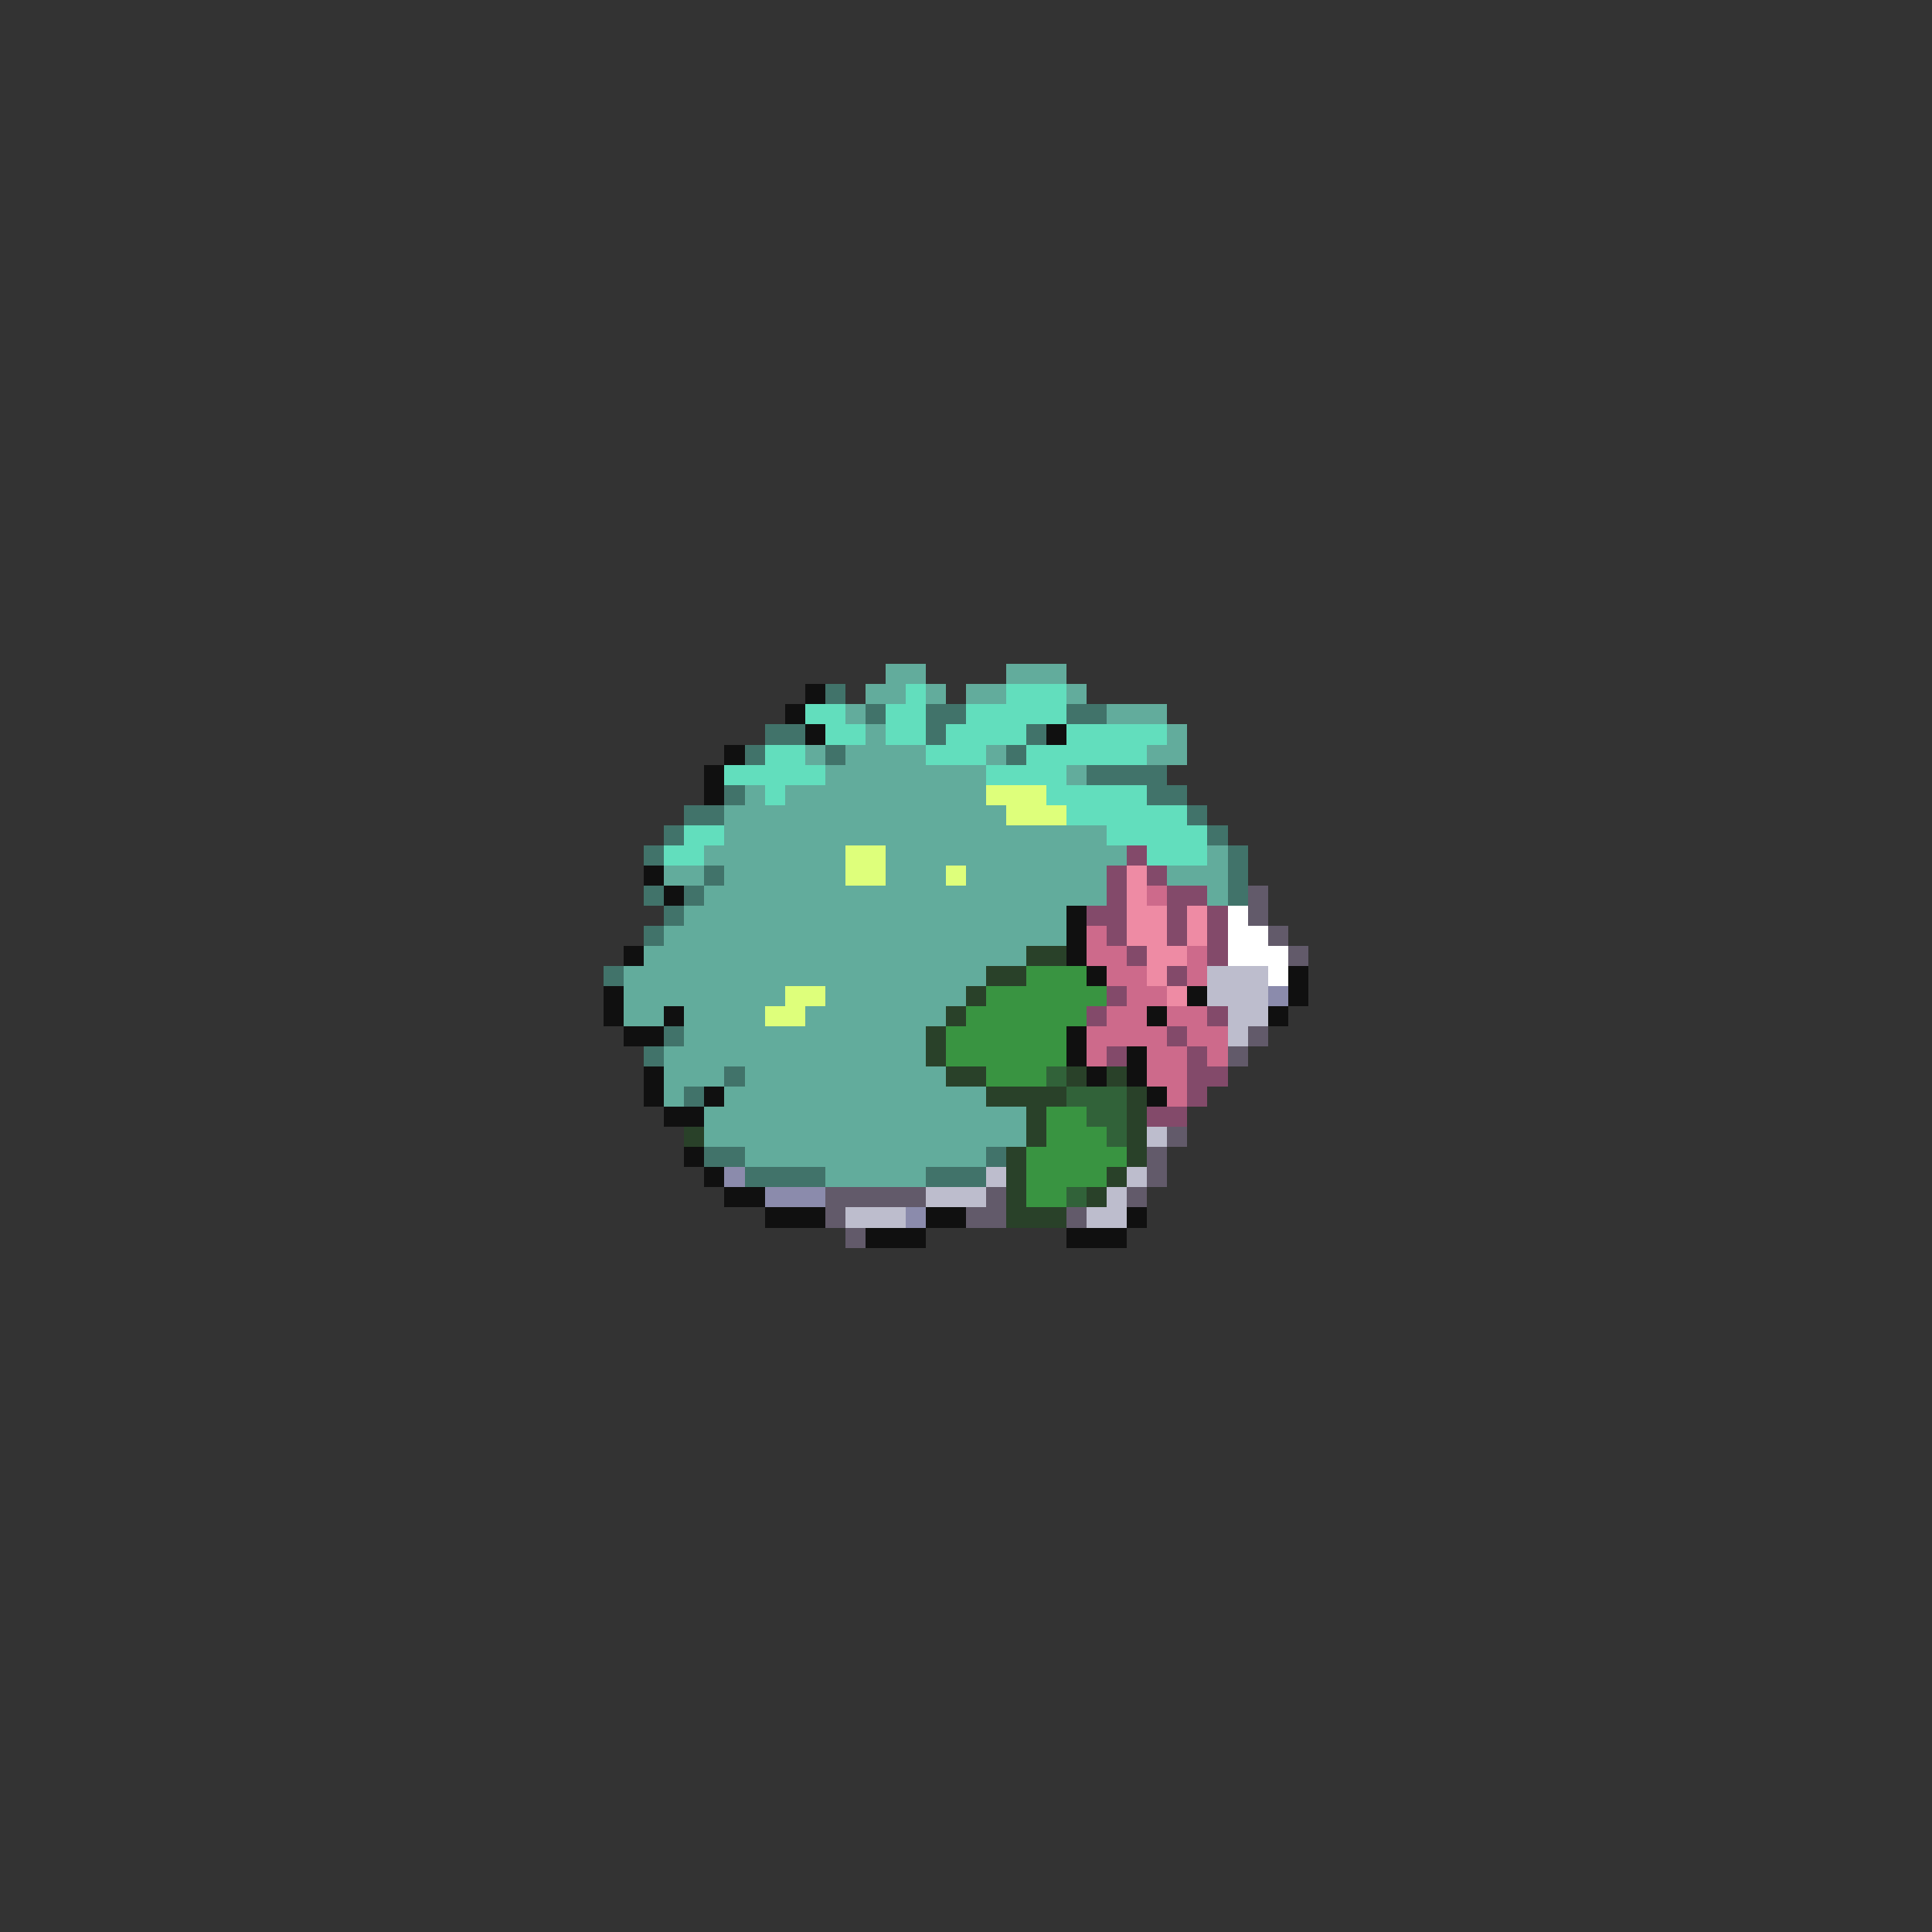 <svg xmlns="http://www.w3.org/2000/svg" viewBox="0 -0.5 96 96" shape-rendering="crispEdges">
<rect x="0" y="-0.5" width="96" height="96" fill="#333333" stroke="none"/>
<path stroke="#62ac9c" d="M44 33h2M50 33h3M43 34h2M46 34h1M48 34h2M53 34h1M42 35h1M55 35h3M43 36h1M58 36h1M40 37h1M42 37h4M49 37h1M57 37h2M41 38h8M53 38h1M37 39h1M39 39h10M36 40h14M36 41h19M35 42h7M44 42h12M60 42h1M33 43h2M36 43h6M44 43h3M48 43h7M58 43h3M35 44h20M60 44h1M34 45h19M33 46h20M32 47h19M31 48h18M31 49h8M41 49h7M31 50h2M34 50h4M40 50h7M34 51h12M33 52h13M33 53h3M37 53h10M33 54h1M36 54h13M35 55h16M35 56h16M37 57h12M41 58h5" />
<path stroke="#101010" d="M40 34h1M39 35h1M40 36h1M52 36h1M36 37h1M35 38h1M35 39h1M32 43h1M33 44h1M53 45h1M53 46h1M31 47h1M53 47h1M54 48h1M64 48h1M30 49h1M59 49h1M64 49h1M30 50h1M33 50h1M57 50h1M63 50h1M31 51h2M53 51h1M53 52h1M56 52h1M32 53h1M54 53h1M56 53h1M32 54h1M35 54h1M57 54h1M33 55h2M34 57h1M35 58h1M36 59h2M38 60h3M46 60h2M56 60h1M43 61h3M53 61h3" />
<path stroke="#41736a" d="M41 34h1M43 35h1M46 35h2M53 35h2M38 36h2M46 36h1M51 36h1M37 37h1M41 37h1M50 37h1M54 38h4M36 39h1M57 39h2M34 40h2M59 40h1M33 41h1M60 41h1M32 42h1M61 42h1M35 43h1M61 43h1M32 44h1M34 44h1M61 44h1M33 45h1M32 46h1M30 48h1M33 51h1M32 52h1M36 53h1M34 54h1M35 57h2M49 57h1M37 58h4M46 58h3" />
<path stroke="#62debd" d="M45 34h1M50 34h3M40 35h2M44 35h2M48 35h5M41 36h2M44 36h2M47 36h4M53 36h5M38 37h2M46 37h3M51 37h6M36 38h5M49 38h4M38 39h1M52 39h5M53 40h6M34 41h2M55 41h5M33 42h2M57 42h3" />
<path stroke="#deff7b" d="M49 39h3M50 40h3M42 42h2M42 43h2M47 43h1M39 49h2M38 50h2" />
<path stroke="#834a6a" d="M56 42h1M55 43h1M57 43h1M55 44h1M58 44h2M54 45h2M58 45h1M60 45h1M55 46h1M58 46h1M60 46h1M56 47h1M60 47h1M58 48h1M55 49h1M54 50h1M60 50h1M58 51h1M55 52h1M59 52h1M59 53h2M59 54h1M57 55h2" />
<path stroke="#ee8ba4" d="M56 43h1M56 44h1M56 45h2M59 45h1M56 46h2M59 46h1M57 47h2M57 48h1M58 49h1" />
<path stroke="#cd6a8b" d="M57 44h1M54 46h1M54 47h2M59 47h1M55 48h2M59 48h1M56 49h2M55 50h2M58 50h2M54 51h4M59 51h2M54 52h1M57 52h2M60 52h1M57 53h2M58 54h1" />
<path stroke="#625a6a" d="M62 44h1M62 45h1M63 46h1M64 47h1M62 51h1M61 52h1M58 56h1M57 57h1M57 58h1M41 59h5M49 59h1M56 59h1M41 60h1M48 60h2M53 60h1M42 61h1" />
<path stroke="#ffffff" d="M61 45h1M61 46h2M61 47h3M63 48h1" />
<path stroke="#294129" d="M51 47h2M49 48h2M48 49h1M47 50h1M46 51h1M46 52h1M47 53h2M53 53h1M55 53h1M49 54h4M56 54h1M51 55h1M56 55h1M34 56h1M51 56h1M56 56h1M50 57h1M56 57h1M50 58h1M55 58h1M50 59h1M54 59h1M50 60h3" />
<path stroke="#399441" d="M51 48h3M49 49h6M48 50h6M47 51h6M47 52h6M49 53h3M52 55h2M52 56h3M51 57h5M51 58h4M51 59h2" />
<path stroke="#bdbdcd" d="M60 48h3M60 49h3M61 50h2M61 51h1M57 56h1M49 58h1M56 58h1M46 59h3M55 59h1M42 60h3M54 60h2" />
<path stroke="#8b8bac" d="M63 49h1M36 58h1M38 59h3M45 60h1" />
<path stroke="#316239" d="M52 53h1M53 54h3M54 55h2M55 56h1M53 59h1" />
</svg>
